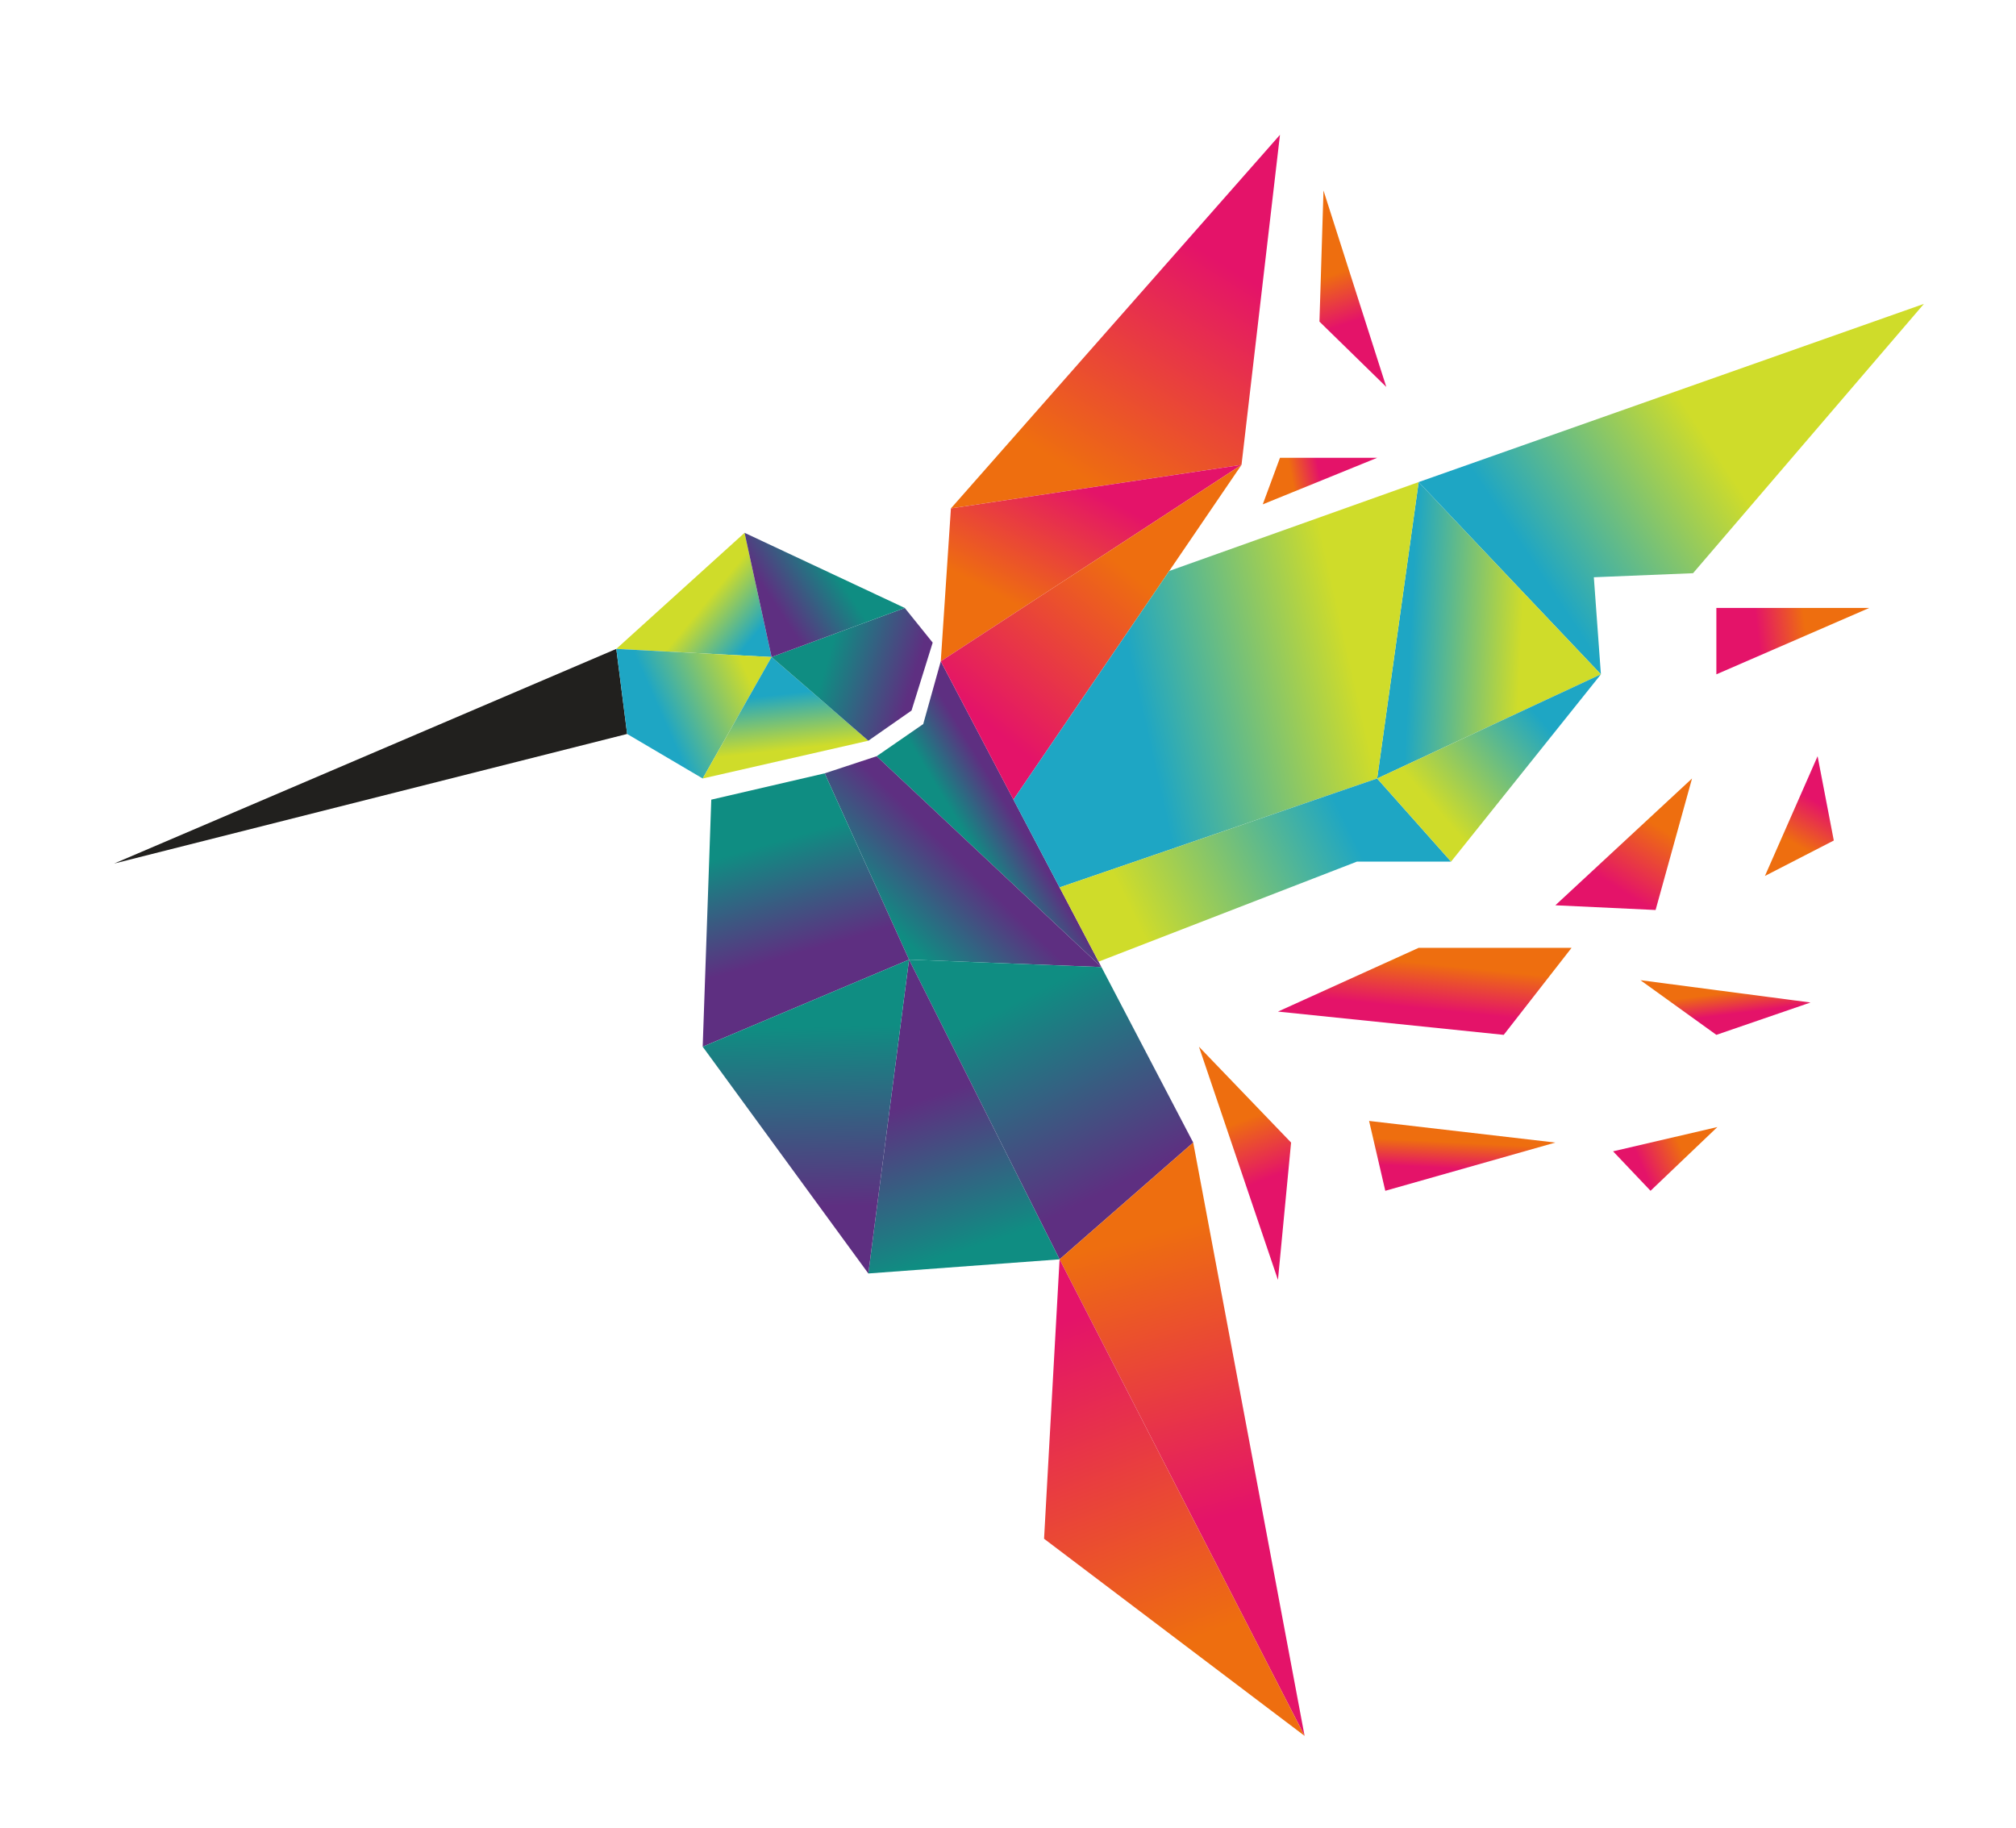 <?xml version="1.0" encoding="UTF-8"?>
<svg xmlns="http://www.w3.org/2000/svg" version="1.1" xmlns:xlink="http://www.w3.org/1999/xlink" viewBox="0 0 439.15 398.3">
  <defs>
    <style>
      .cls-1 {
        fill: url(#linear-gradient-15);
      }

      .cls-2 {
        fill: url(#linear-gradient-13);
      }

      .cls-3 {
        fill: url(#linear-gradient-28);
      }

      .cls-4 {
        fill: url(#linear-gradient-2);
      }

      .cls-5 {
        fill: url(#linear-gradient-25);
      }

      .cls-6 {
        fill: url(#linear-gradient-10);
      }

      .cls-7 {
        fill: url(#linear-gradient-12);
      }

      .cls-8 {
        fill: url(#linear-gradient-27);
      }

      .cls-9 {
        fill: url(#linear-gradient-26);
      }

      .cls-10 {
        fill: url(#linear-gradient-4);
      }

      .cls-11 {
        fill: url(#linear-gradient-30);
      }

      .cls-12 {
        fill: url(#linear-gradient-3);
      }

      .cls-13 {
        fill: url(#linear-gradient-5);
      }

      .cls-14 {
        fill: url(#linear-gradient-22);
      }

      .cls-15 {
        fill: url(#linear-gradient-24);
      }

      .cls-16 {
        fill: url(#linear-gradient-8);
      }

      .cls-17 {
        fill: url(#linear-gradient-14);
      }

      .cls-18 {
        fill: url(#linear-gradient-29);
      }

      .cls-19 {
        fill: url(#linear-gradient-20);
      }

      .cls-20 {
        fill: url(#linear-gradient-17);
      }

      .cls-21 {
        fill: url(#linear-gradient-7);
      }

      .cls-22 {
        fill: url(#linear-gradient-9);
      }

      .cls-23 {
        fill: url(#linear-gradient-11);
      }

      .cls-24 {
        fill: url(#linear-gradient-19);
      }

      .cls-25 {
        fill: url(#linear-gradient-6);
      }

      .cls-26 {
        fill: url(#linear-gradient-21);
      }

      .cls-27 {
        fill: url(#linear-gradient-32);
      }

      .cls-28 {
        fill: url(#linear-gradient-16);
      }

      .cls-29 {
        fill: url(#linear-gradient);
      }

      .cls-30 {
        fill: url(#linear-gradient-23);
      }

      .cls-31 {
        fill: url(#linear-gradient-31);
      }

      .cls-32 {
        fill: url(#linear-gradient-18);
      }
    </style>
    <linearGradient id="linear-gradient" x1="-10782.85" y1="170.95" x2="-10860.27" y2="143.6" gradientTransform="translate(-10704.96) rotate(-180) scale(1 -1)" gradientUnits="userSpaceOnUse">
      <stop offset="0" stop-color="#21201e"/>
      <stop offset="1" stop-color="#21201e"/>
    </linearGradient>
    <linearGradient id="linear-gradient-2" x1="-10857.68" y1="132.41" x2="-10867.6" y2="140.57" gradientTransform="translate(-10704.96) rotate(-180) scale(1 -1)" gradientUnits="userSpaceOnUse">
      <stop offset="0" stop-color="#cfdc2a"/>
      <stop offset="1" stop-color="#1ea6c4"/>
    </linearGradient>
    <linearGradient id="linear-gradient-3" x1="-10867.81" y1="147" x2="-10848.85" y2="155.38" xlink:href="#linear-gradient-2"/>
    <linearGradient id="linear-gradient-4" x1="-10875.85" y1="163.41" x2="-10874.53" y2="151.28" xlink:href="#linear-gradient-2"/>
    <linearGradient id="linear-gradient-5" x1="-10885.39" y1="143.08" x2="-10903.69" y2="148.59" gradientTransform="translate(-10704.96) rotate(-180) scale(1 -1)" gradientUnits="userSpaceOnUse">
      <stop offset="0" stop-color="#0f8d82"/>
      <stop offset="1" stop-color="#5e2f81"/>
    </linearGradient>
    <linearGradient id="linear-gradient-6" x1="-10885.98" y1="123.35" x2="-10873.63" y2="131.51" xlink:href="#linear-gradient-5"/>
    <linearGradient id="linear-gradient-7" x1="-10916.54" y1="183.93" x2="-10926.02" y2="178.19" xlink:href="#linear-gradient-5"/>
    <linearGradient id="linear-gradient-8" x1="-10900.96" y1="203.56" x2="-10915.52" y2="188.78" xlink:href="#linear-gradient-5"/>
    <linearGradient id="linear-gradient-9" x1="-10870.67" y1="184.26" x2="-10877.51" y2="208.08" xlink:href="#linear-gradient-5"/>
    <linearGradient id="linear-gradient-10" x1="-10928.12" y1="217.23" x2="-10948.42" y2="258.25" xlink:href="#linear-gradient-5"/>
    <linearGradient id="linear-gradient-11" x1="-10913.92" y1="272.76" x2="-10903.34" y2="240.34" xlink:href="#linear-gradient-5"/>
    <linearGradient id="linear-gradient-12" x1="-10880.63" y1="223.71" x2="-10881.51" y2="262.97" xlink:href="#linear-gradient-5"/>
    <linearGradient id="linear-gradient-13" x1="-10952.47" y1="269.67" x2="-10968.79" y2="330.99" gradientTransform="translate(-10704.96) rotate(-180) scale(1 -1)" gradientUnits="userSpaceOnUse">
      <stop offset="0" stop-color="#ee6e0f"/>
      <stop offset="1" stop-color="#e41369"/>
    </linearGradient>
    <linearGradient id="linear-gradient-14" x1="-10961.4" y1="358.35" x2="-10934.94" y2="288.65" xlink:href="#linear-gradient-13"/>
    <linearGradient id="linear-gradient-15" x1="-10943.83" y1="105.88" x2="-10973.39" y2="58.68" xlink:href="#linear-gradient-13"/>
    <linearGradient id="linear-gradient-16" x1="-10929.33" y1="133.31" x2="-10943.16" y2="107.13" xlink:href="#linear-gradient-13"/>
    <linearGradient id="linear-gradient-17" x1="-10948.31" y1="122.4" x2="-10919.49" y2="157.1" xlink:href="#linear-gradient-13"/>
    <linearGradient id="linear-gradient-18" x1="-11077.7" y1="97.06" x2="-11038.88" y2="122.64" xlink:href="#linear-gradient-2"/>
    <linearGradient id="linear-gradient-19" x1="-11036.36" y1="138.62" x2="-11012.24" y2="137.44" xlink:href="#linear-gradient-2"/>
    <linearGradient id="linear-gradient-20" x1="-10999.04" y1="143.71" x2="-10953.45" y2="154.01" xlink:href="#linear-gradient-2"/>
    <linearGradient id="linear-gradient-21" x1="-10953.51" y1="202.8" x2="-10998.8" y2="180.45" xlink:href="#linear-gradient-2"/>
    <linearGradient id="linear-gradient-22" x1="-11016.95" y1="175.22" x2="-11039.59" y2="155.51" xlink:href="#linear-gradient-2"/>
    <linearGradient id="linear-gradient-23" x1="-10994.27" y1="60.11" x2="-10997.79" y2="70.7" xlink:href="#linear-gradient-13"/>
    <linearGradient id="linear-gradient-24" x1="-10986.29" y1="103.94" x2="-10992.32" y2="102.77" xlink:href="#linear-gradient-13"/>
    <linearGradient id="linear-gradient-25" x1="-11098.29" y1="137.48" x2="-11087.85" y2="138.66" xlink:href="#linear-gradient-13"/>
    <linearGradient id="linear-gradient-26" x1="-11096.71" y1="184.3" x2="-11101.85" y2="175.33" xlink:href="#linear-gradient-13"/>
    <linearGradient id="linear-gradient-27" x1="-11066.01" y1="179.88" x2="-11057.34" y2="193.55" xlink:href="#linear-gradient-13"/>
    <linearGradient id="linear-gradient-28" x1="-11015.69" y1="209.88" x2="-11014.66" y2="219.73" xlink:href="#linear-gradient-13"/>
    <linearGradient id="linear-gradient-29" x1="-11080.87" y1="216.3" x2="-11081.46" y2="221.01" xlink:href="#linear-gradient-13"/>
    <linearGradient id="linear-gradient-30" x1="-11071.31" y1="250.31" x2="-11062.63" y2="254.14" xlink:href="#linear-gradient-13"/>
    <linearGradient id="linear-gradient-31" x1="-11023.36" y1="248.91" x2="-11023.07" y2="254.64" xlink:href="#linear-gradient-13"/>
    <linearGradient id="linear-gradient-32" x1="-10976.92" y1="243.54" x2="-10981.92" y2="256.48" xlink:href="#linear-gradient-13"/>
  </defs>
  <!-- Generator: Adobe Illustrator 28.7.1, SVG Export Plug-In . SVG Version: 1.2.0 Build 142)  -->
  <g>
    <g id="Layer_1">
      <g>
        <polygon class="cls-29" points="134.25 141.36 24.86 188.12 136.61 159.89 134.25 141.36"/>
        <polygon class="cls-4" points="168.07 143.13 134.25 141.36 162.19 116.07 168.07 143.13"/>
        <polygon class="cls-12" points="168.07 143.13 153.07 169.59 136.61 159.89 134.25 141.36 168.07 143.13"/>
        <polygon class="cls-10" points="189.15 161.36 168.07 143.13 153.07 169.59 189.15 161.36"/>
        <polygon class="cls-13" points="168.07 143.13 197.09 132.44 203.17 139.99 198.56 154.79 189.15 161.36 168.07 143.13"/>
        <polygon class="cls-25" points="197.09 132.44 162.19 116.07 168.07 143.13 197.09 132.44"/>
        <polygon class="cls-21" points="204.93 144.06 201.11 157.73 190.96 164.74 239.93 210.67 204.93 144.06"/>
        <polygon class="cls-16" points="239.93 210.67 198.02 209.05 179.64 168.47 190.96 164.74 239.93 210.67"/>
        <polygon class="cls-22" points="198.02 209.05 153.07 228.02 154.94 174.2 179.64 168.47 198.02 209.05"/>
        <polygon class="cls-6" points="239.93 210.67 259.92 248.9 230.81 274.34 198.02 209.05 239.93 210.67"/>
        <polygon class="cls-23" points="189.15 277.42 198.02 209.05 230.81 274.34 189.15 277.42"/>
        <polygon class="cls-7" points="153.07 228.02 189.15 277.42 198.02 209.05 153.07 228.02"/>
        <polygon class="cls-2" points="259.92 248.9 284.18 378.15 230.81 274.34 259.92 248.9"/>
        <polygon class="cls-17" points="230.81 274.34 227.43 335.21 284.18 378.15 230.81 274.34"/>
        <polygon class="cls-1" points="278.82 29.37 270.44 101.27 207.14 110.75 278.82 29.37"/>
        <polygon class="cls-28" points="270.44 101.27 204.93 144.06 207.14 110.75 270.44 101.27"/>
        <polygon class="cls-20" points="270.44 101.27 220.76 174.2 204.93 144.06 270.44 101.27"/>
        <polygon class="cls-32" points="419.09 66.2 309.03 105.02 348.73 146.9 347.19 125.75 368.8 124.87 419.09 66.2"/>
        <polygon class="cls-24" points="299.99 169.59 309.03 105.02 348.73 146.9 299.99 169.59"/>
        <polygon class="cls-19" points="299.99 169.59 230.81 193.32 220.76 174.2 254.7 124.38 309.03 105.02 299.99 169.59"/>
        <polygon class="cls-26" points="316.09 187.7 299.99 169.59 230.81 193.32 239.31 209.49 295.58 187.7 316.09 187.7"/>
        <polygon class="cls-14" points="348.73 146.9 316.09 187.7 299.99 169.59 348.73 146.9"/>
        <polygon class="cls-30" points="288.3 41.5 287.42 70.06 301.98 84.29 288.3 41.5"/>
        <polygon class="cls-15" points="299.99 99.73 278.82 99.73 275.07 109.87 299.99 99.73"/>
        <polygon class="cls-5" points="407.18 132.44 373.88 132.44 373.88 146.9 407.18 132.44"/>
        <polygon class="cls-9" points="395.93 164.74 384.46 190.82 399.46 183.1 395.93 164.74"/>
        <polygon class="cls-8" points="368.58 169.59 360.64 198.24 338.81 197.21 368.58 169.59"/>
        <polygon class="cls-3" points="342.34 206.48 309.03 206.48 278.38 220.37 327.56 225.44 342.34 206.48"/>
        <polygon class="cls-18" points="394.39 218.39 357.34 213.53 373.88 225.44 394.39 218.39"/>
        <polygon class="cls-11" points="374.1 245.52 351.38 250.81 359.54 259.41 374.1 245.52"/>
        <polygon class="cls-31" points="338.81 248.9 298.23 244.19 301.76 259.41 338.81 248.9"/>
        <polygon class="cls-27" points="278.38 278.82 261.17 228.02 281.24 248.9 278.38 278.82"/>
      </g>
    </g>
  </g>
</svg>